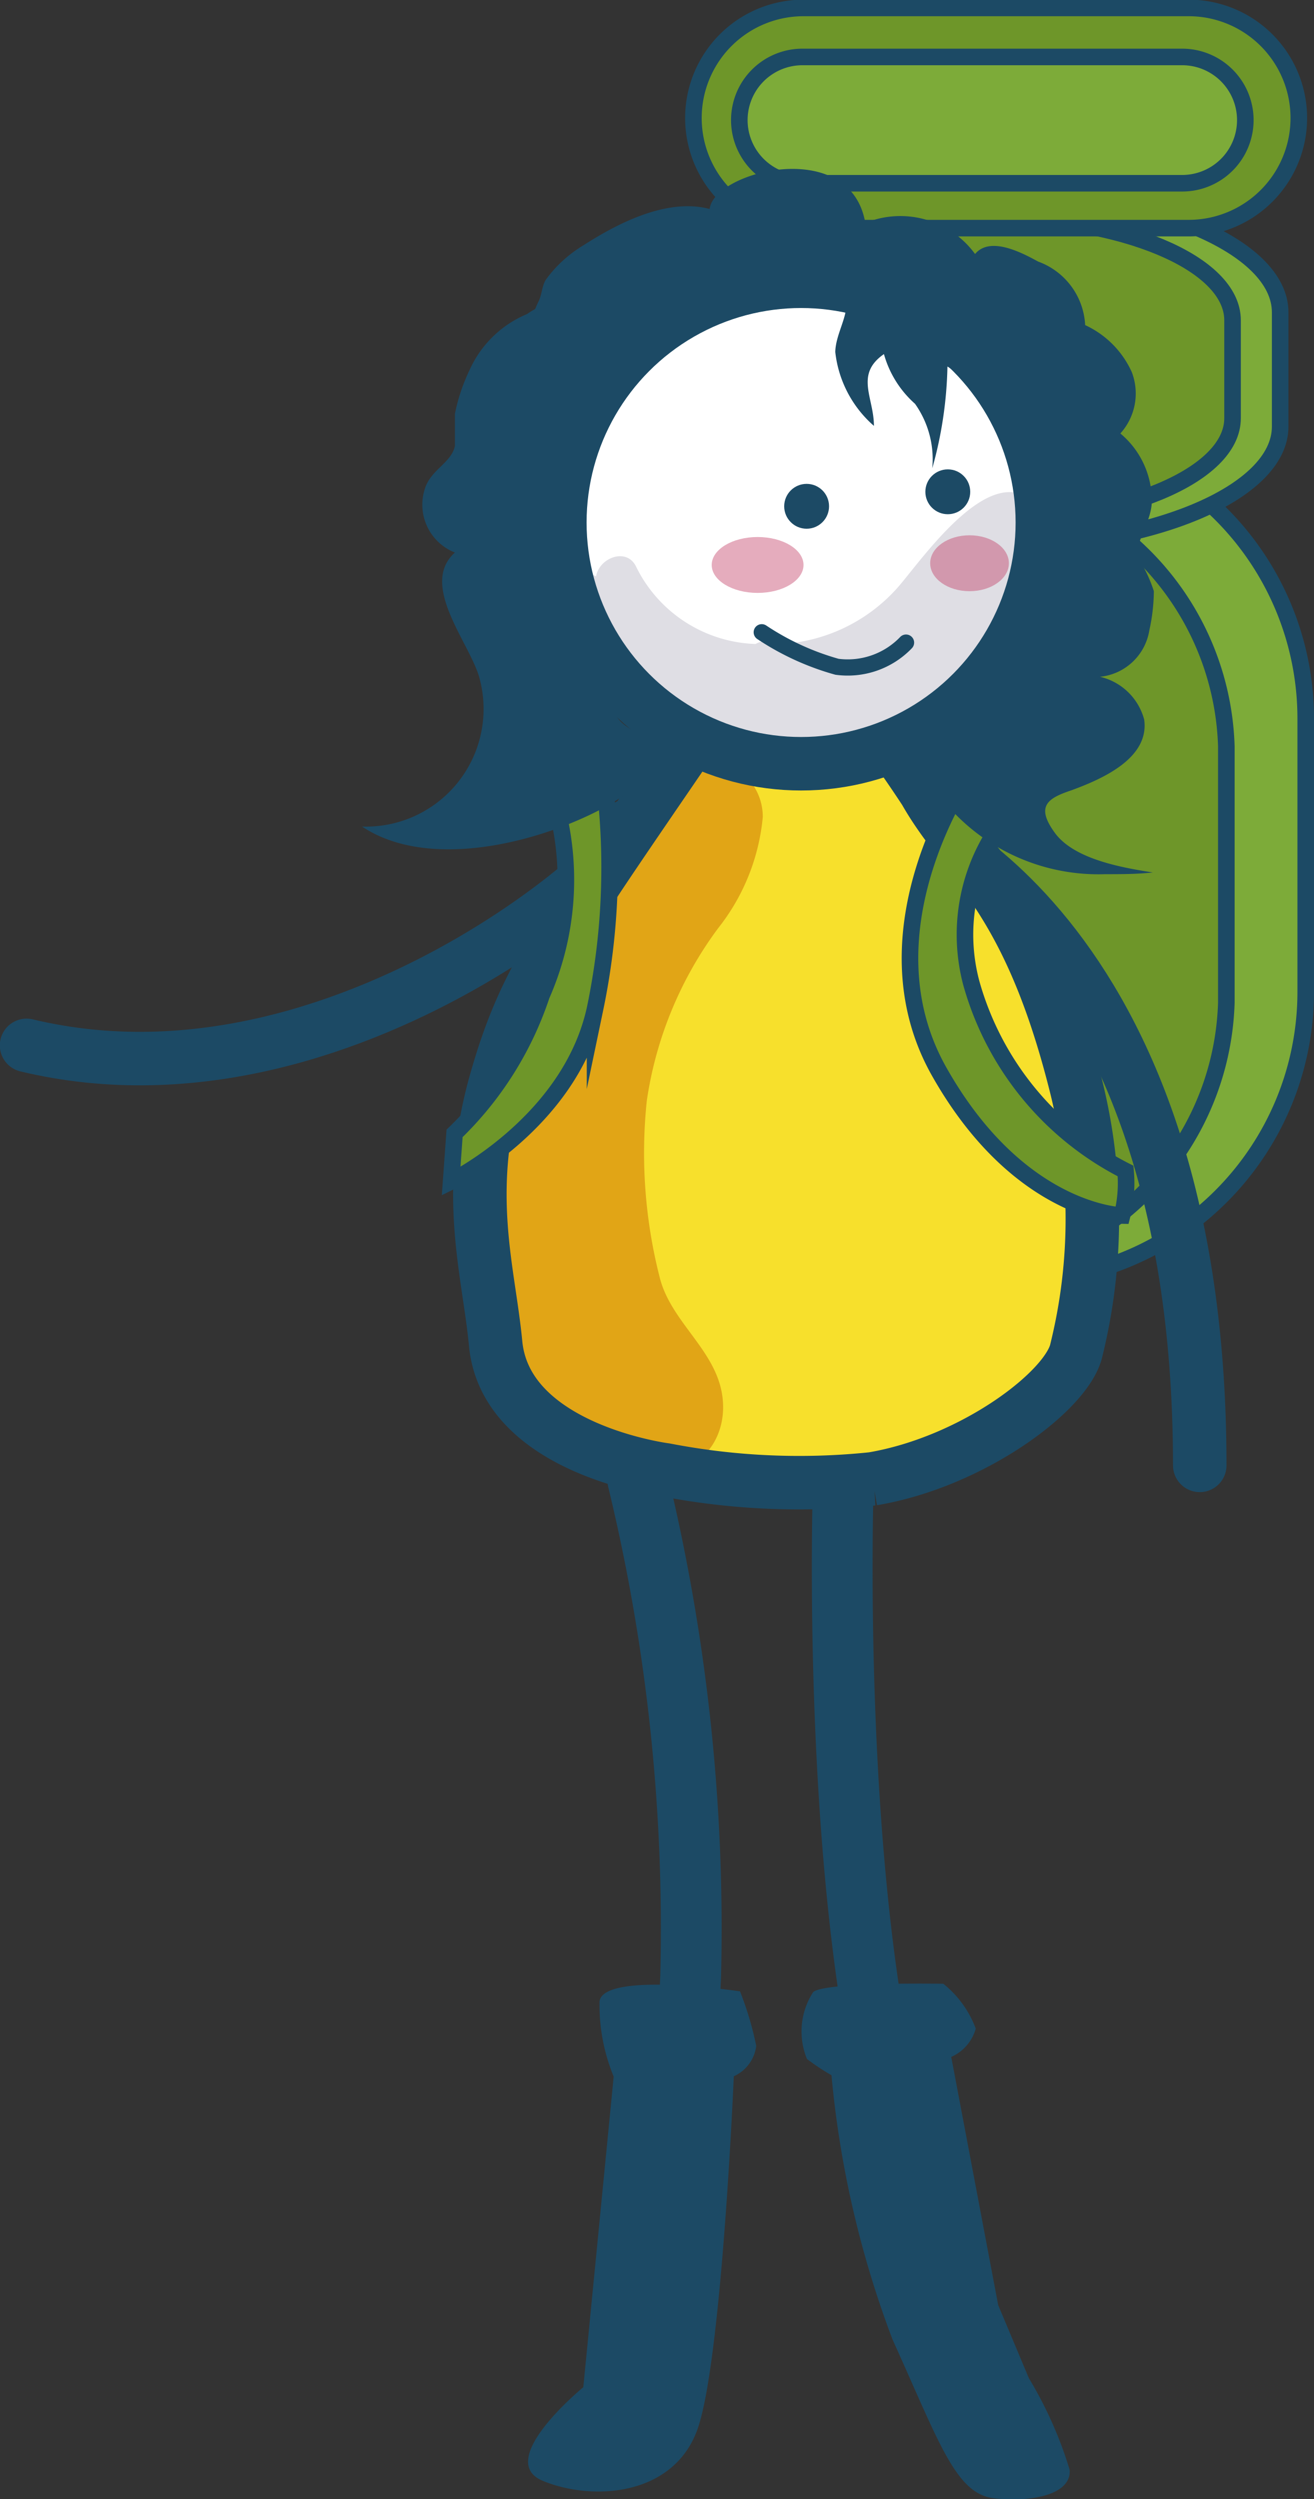 <svg xmlns="http://www.w3.org/2000/svg" viewBox="0 0 38.07 72.41"><rect x="0" y="0" width="38.07" height="72.41" fill="#333333" stroke="none"/><defs><style>.cls-1{isolation:isolate;}.cls-2{fill:#7dab39;}.cls-10,.cls-12,.cls-2,.cls-3,.cls-4,.cls-7{stroke:#1c4a65;stroke-miterlimit:10;}.cls-2,.cls-3{stroke-width:0.48px;}.cls-3{fill:#6e9629;}.cls-10,.cls-12,.cls-4,.cls-7{fill:none;}.cls-10,.cls-12,.cls-4{stroke-linecap:round;}.cls-4,.cls-7{stroke-width:1.55px;}.cls-5{fill:#f7e02c;}.cls-6{fill:#cd6a01;opacity:0.5;}.cls-13,.cls-6{mix-blend-mode:multiply;}.cls-8{fill:#fff;}.cls-9{fill:#dfdee4;}.cls-10{stroke-width:1.76px;}.cls-11{fill:#1c4a65;}.cls-12{stroke-width:0.47px;}.cls-13{fill:#bf315b;opacity:0.4;}</style></defs><title>p2_alicia_2</title><g class="cls-1"><g id="Layer_1" data-name="Layer 1"><path class="cls-2" d="M1691.5,577.26a8.38,8.38,0,0,1-8.38,8.38h0a8.38,8.38,0,0,1-8.38-8.38v-7.92a8.38,8.38,0,0,1,8.38-8.38h0a8.38,8.38,0,0,1,8.38,8.38v7.92Z" transform="translate(-1653.67 -548.52)"/><path class="cls-2" d="M1690.76,560.88c0,1.93-3.75,3.5-8.38,3.5h0c-4.63,0-8.38-1.57-8.38-3.5v-3.31c0-1.93,3.75-3.5,8.38-3.5h0c4.63,0,8.38,1.57,8.38,3.5v3.31Z" transform="translate(-1653.67 -548.52)"/><path class="cls-3" d="M1689.38,560.64c0,1.66-3.22,3-7.18,3h0c-4,0-7.18-1.34-7.18-3V557.8c0-1.66,3.21-3,7.18-3h0c4,0,7.18,1.34,7.18,3v2.83Z" transform="translate(-1653.67 -548.52)"/><path class="cls-3" d="M1689.2,577.58a8.14,8.14,0,0,1-8.38,7.88h0a8.14,8.14,0,0,1-8.38-7.88v-7.44a8.14,8.14,0,0,1,8.38-7.88h0a8.14,8.14,0,0,1,8.38,7.88v7.44Z" transform="translate(-1653.67 -548.52)"/><path class="cls-4" d="M1671.88,572.44c1.4-.38-7.74,8.7-17.44,6.37" transform="translate(-1653.67 -548.52)"/><path class="cls-4" d="M1680.25,572.44c-1.4-.38,8.18,2.14,8.18,18.54" transform="translate(-1653.67 -548.52)"/><path class="cls-5" d="M1680.21,571.44c1.19,2.1,3,3,4.39,8.61a15.89,15.89,0,0,1,0,7.57c-0.24,1.18-3,3.26-5.91,3.75a20.41,20.41,0,0,1-6-.26c-0.93-.13-4.66-0.91-4.92-3.66-0.2-2.1-.92-4.31,0-7.57,0.78-2.76,1.63-4,5.06-9s3.14-4.8,3.14-4.8a37.89,37.89,0,0,1,4.2,5.33" transform="translate(-1653.67 -548.52)"/><path class="cls-6" d="M1670.09,575.67c0.54-1.11,1.27-2.12,1.79-3.24a2.76,2.76,0,0,1,1.35-1.66,1.21,1.21,0,0,1,.42-0.22l-0.51-.26c-0.19-.1-0.38-0.22-0.57-0.35a9.46,9.46,0,0,1,3.18,1.22l-0.39-.06a1.65,1.65,0,0,1,.41,1.09,6.09,6.09,0,0,1-1.29,3.22,11.07,11.07,0,0,0-2.07,5,14.55,14.55,0,0,0,.37,5.11c0.31,1.27,1.56,2.06,1.8,3.34s-0.62,2.4-1.7,2.15a1.46,1.46,0,0,1-1-.45c-0.31-.11-1.23-0.15-1.41-0.24-2.14-1-2.14-3.68-2.29-5.86a17.51,17.51,0,0,1,1.94-8.79" transform="translate(-1653.67 -548.52)"/><path class="cls-7" d="M1680.47,571.44c1.19,2.1,3,3,4.39,8.61a15.86,15.86,0,0,1,0,7.57c-0.24,1.18-3,3.26-5.91,3.75a20.41,20.41,0,0,1-6-.26c-0.92-.13-4.66-0.91-4.92-3.66-0.2-2.1-.92-4.31,0-7.57,0.78-2.76,1.63-4,5.05-9s3.14-4.8,3.14-4.8A37.81,37.81,0,0,1,1680.47,571.44Z" transform="translate(-1653.67 -548.52)"/><path class="cls-8" d="M1669.63,563.65a7,7,0,1,0,7-7,7,7,0,0,0-7,7" transform="translate(-1653.67 -548.52)"/><path class="cls-9" d="M1678.47,570.53c0.66-.22,1.33-0.44,2-0.7l-0.11,0,0.51-.26c2-1.09,4.25-3.63,3.15-5.91-1.21-2.49-3.57,1-4.33,1.87a4.88,4.88,0,0,1-3.37,1.65,0.78,0.78,0,0,0-.76,0,4,4,0,0,1-3.45-2.22c-0.27-.6-1.08-0.28-1.17.26a0.64,0.64,0,0,0-.86.86c0.14,0.22.3,0.43,0.46,0.64a2.72,2.72,0,0,0,1,1.47,0.66,0.66,0,0,0,.46.16,0.47,0.47,0,0,0,.19.34,8.06,8.06,0,0,0,6.44,1.68l-0.14.19" transform="translate(-1653.67 -548.52)"/><circle class="cls-7" cx="23.21" cy="15.14" r="6.99"/><path class="cls-10" d="M1672.15,591.41a55.26,55.26,0,0,1,1.53,14.38,53.59,53.59,0,0,1-2.26,13.29" transform="translate(-1653.67 -548.52)"/><path class="cls-10" d="M1678.1,591.6s-0.34,10.58,1.32,17.67a62.15,62.15,0,0,0,3,10.12" transform="translate(-1653.67 -548.52)"/><circle class="cls-11" cx="27.46" cy="14.25" r="0.65"/><circle class="cls-11" cx="23.37" cy="14.67" r="0.65"/><path class="cls-12" d="M1679.92,567.14a2.34,2.34,0,0,1-2,.7,7.62,7.62,0,0,1-2.18-1" transform="translate(-1653.67 -548.52)"/><ellipse class="cls-13" cx="21.95" cy="16.37" rx="1.33" ry="0.81"/><ellipse class="cls-13" cx="28.09" cy="16.32" rx="1.14" ry="0.81"/><path class="cls-11" d="M1675.11,606.22s-3.95-.59-4.07.29a5.45,5.45,0,0,0,.41,2.18l-0.88,9s-2.59,2.12-1.18,2.71,3.77,0.47,4.48-1.47,1.06-10.25,1.06-10.25a1.11,1.11,0,0,0,.65-0.88A9.35,9.35,0,0,0,1675.11,606.22Z" transform="translate(-1653.67 -548.52)"/><path class="cls-11" d="M1681,606s-3.42-.06-3.77.24a2.1,2.1,0,0,0-.18,1.94,6.72,6.72,0,0,0,.71.47,29.06,29.06,0,0,0,1.77,7.66c1.36,3,1.83,4.48,2.95,4.6s2.24-.12,2.18-0.83a11.7,11.7,0,0,0-1.18-2.65l-0.89-2.12-1.36-7.19a1.27,1.27,0,0,0,.71-0.82A3,3,0,0,0,1681,606Z" transform="translate(-1653.67 -548.52)"/><path class="cls-3" d="M1681.75,570.93s-3.19,4.53-.87,8.64,5.3,4.17,5.3,4.17a3.8,3.8,0,0,0,.1-1.29,8.74,8.74,0,0,1-4.47-5.45,5.46,5.46,0,0,1,.77-4.48" transform="translate(-1653.67 -548.52)"/><path class="cls-3" d="M1671.21,571.44l-1.39.57a8.3,8.3,0,0,1-.46,5.35,9.89,9.89,0,0,1-2.52,4l-0.1,1.39s3.45-1.7,4.17-5A20.05,20.05,0,0,0,1671.21,571.44Z" transform="translate(-1653.67 -548.52)"/><path class="cls-3" d="M1691.3,551.94a3.19,3.19,0,0,1-3.19,3.19h-11.16a3.19,3.19,0,0,1-3.19-3.19h0a3.19,3.19,0,0,1,3.19-3.19h11.16a3.19,3.19,0,0,1,3.19,3.19h0Z" transform="translate(-1653.67 -548.52)"/><path class="cls-2" d="M1689.75,552a1.83,1.83,0,0,1-1.83,1.83h-11a1.83,1.83,0,0,1-1.83-1.83h0a1.83,1.83,0,0,1,1.83-1.83h11a1.83,1.83,0,0,1,1.83,1.83h0Z" transform="translate(-1653.67 -548.52)"/><path class="cls-11" d="M1674.72,554.77c-1.32-.72-3,0.12-4.15.86a3.71,3.71,0,0,0-1.09,1c-0.11.19-.11,0.42-0.2,0.61-0.18.36,0,.14-0.34,0.38a3.15,3.15,0,0,0-1.66,1.61,5.41,5.41,0,0,0-.43,1.28c0,0.29,0,.68,0,0.93-0.1.49-.7,0.69-0.87,1.24a1.49,1.49,0,0,0,.87,1.85c-1.06.95,0.47,2.66,0.72,3.67a3.41,3.41,0,0,1-3.41,4.27c1.89,1.26,5,.5,6.9-0.49,0.38-.2,2.07-1.19,1.85-1.66-0.14-.31-1-0.59-1.29-0.93s-0.44-.84-0.71-1.23c-0.89-1.28-.54-3.26-0.54-4.8a6.24,6.24,0,0,1,1.3-4.28c1.8-2,3.95-2.25,6.52-1.88,0.06,0.48-.31,1-0.32,1.52a3.32,3.32,0,0,0,1.12,2.14c0-.82-0.56-1.49.29-2.08a3,3,0,0,0,.9,1.44,2.78,2.78,0,0,1,.5,1.87,11.67,11.67,0,0,0,.44-2.95c2.71,1.7,3.35,6.51,1.34,9a7,7,0,0,1-.87,1,3.88,3.88,0,0,0-1,.73,1,1,0,0,0,0,1.28,5.8,5.8,0,0,0,5.09,2.7c0.47,0,.93,0,1.39-0.05-0.89-.14-2.28-0.38-2.84-1.15s-0.21-1,.48-1.23c0.87-.32,2.27-0.92,2.11-2.05a1.73,1.73,0,0,0-1.28-1.24,1.61,1.61,0,0,0,1.43-1.35,5.4,5.4,0,0,0,.13-1.13,4,4,0,0,0-.48-1c-0.08-.36.4-1,0.42-1.57a2.53,2.53,0,0,0-.91-2,1.73,1.73,0,0,0,.33-1.78,2.74,2.74,0,0,0-1.35-1.36,2.07,2.07,0,0,0-1.36-1.84c-0.46-.25-1.39-0.75-1.83-0.22a2.68,2.68,0,0,0-3.18-.9c-0.47-2.75-5.15-1.28-4.44-.1" transform="translate(-1653.67 -548.52)"/></g></g></svg>